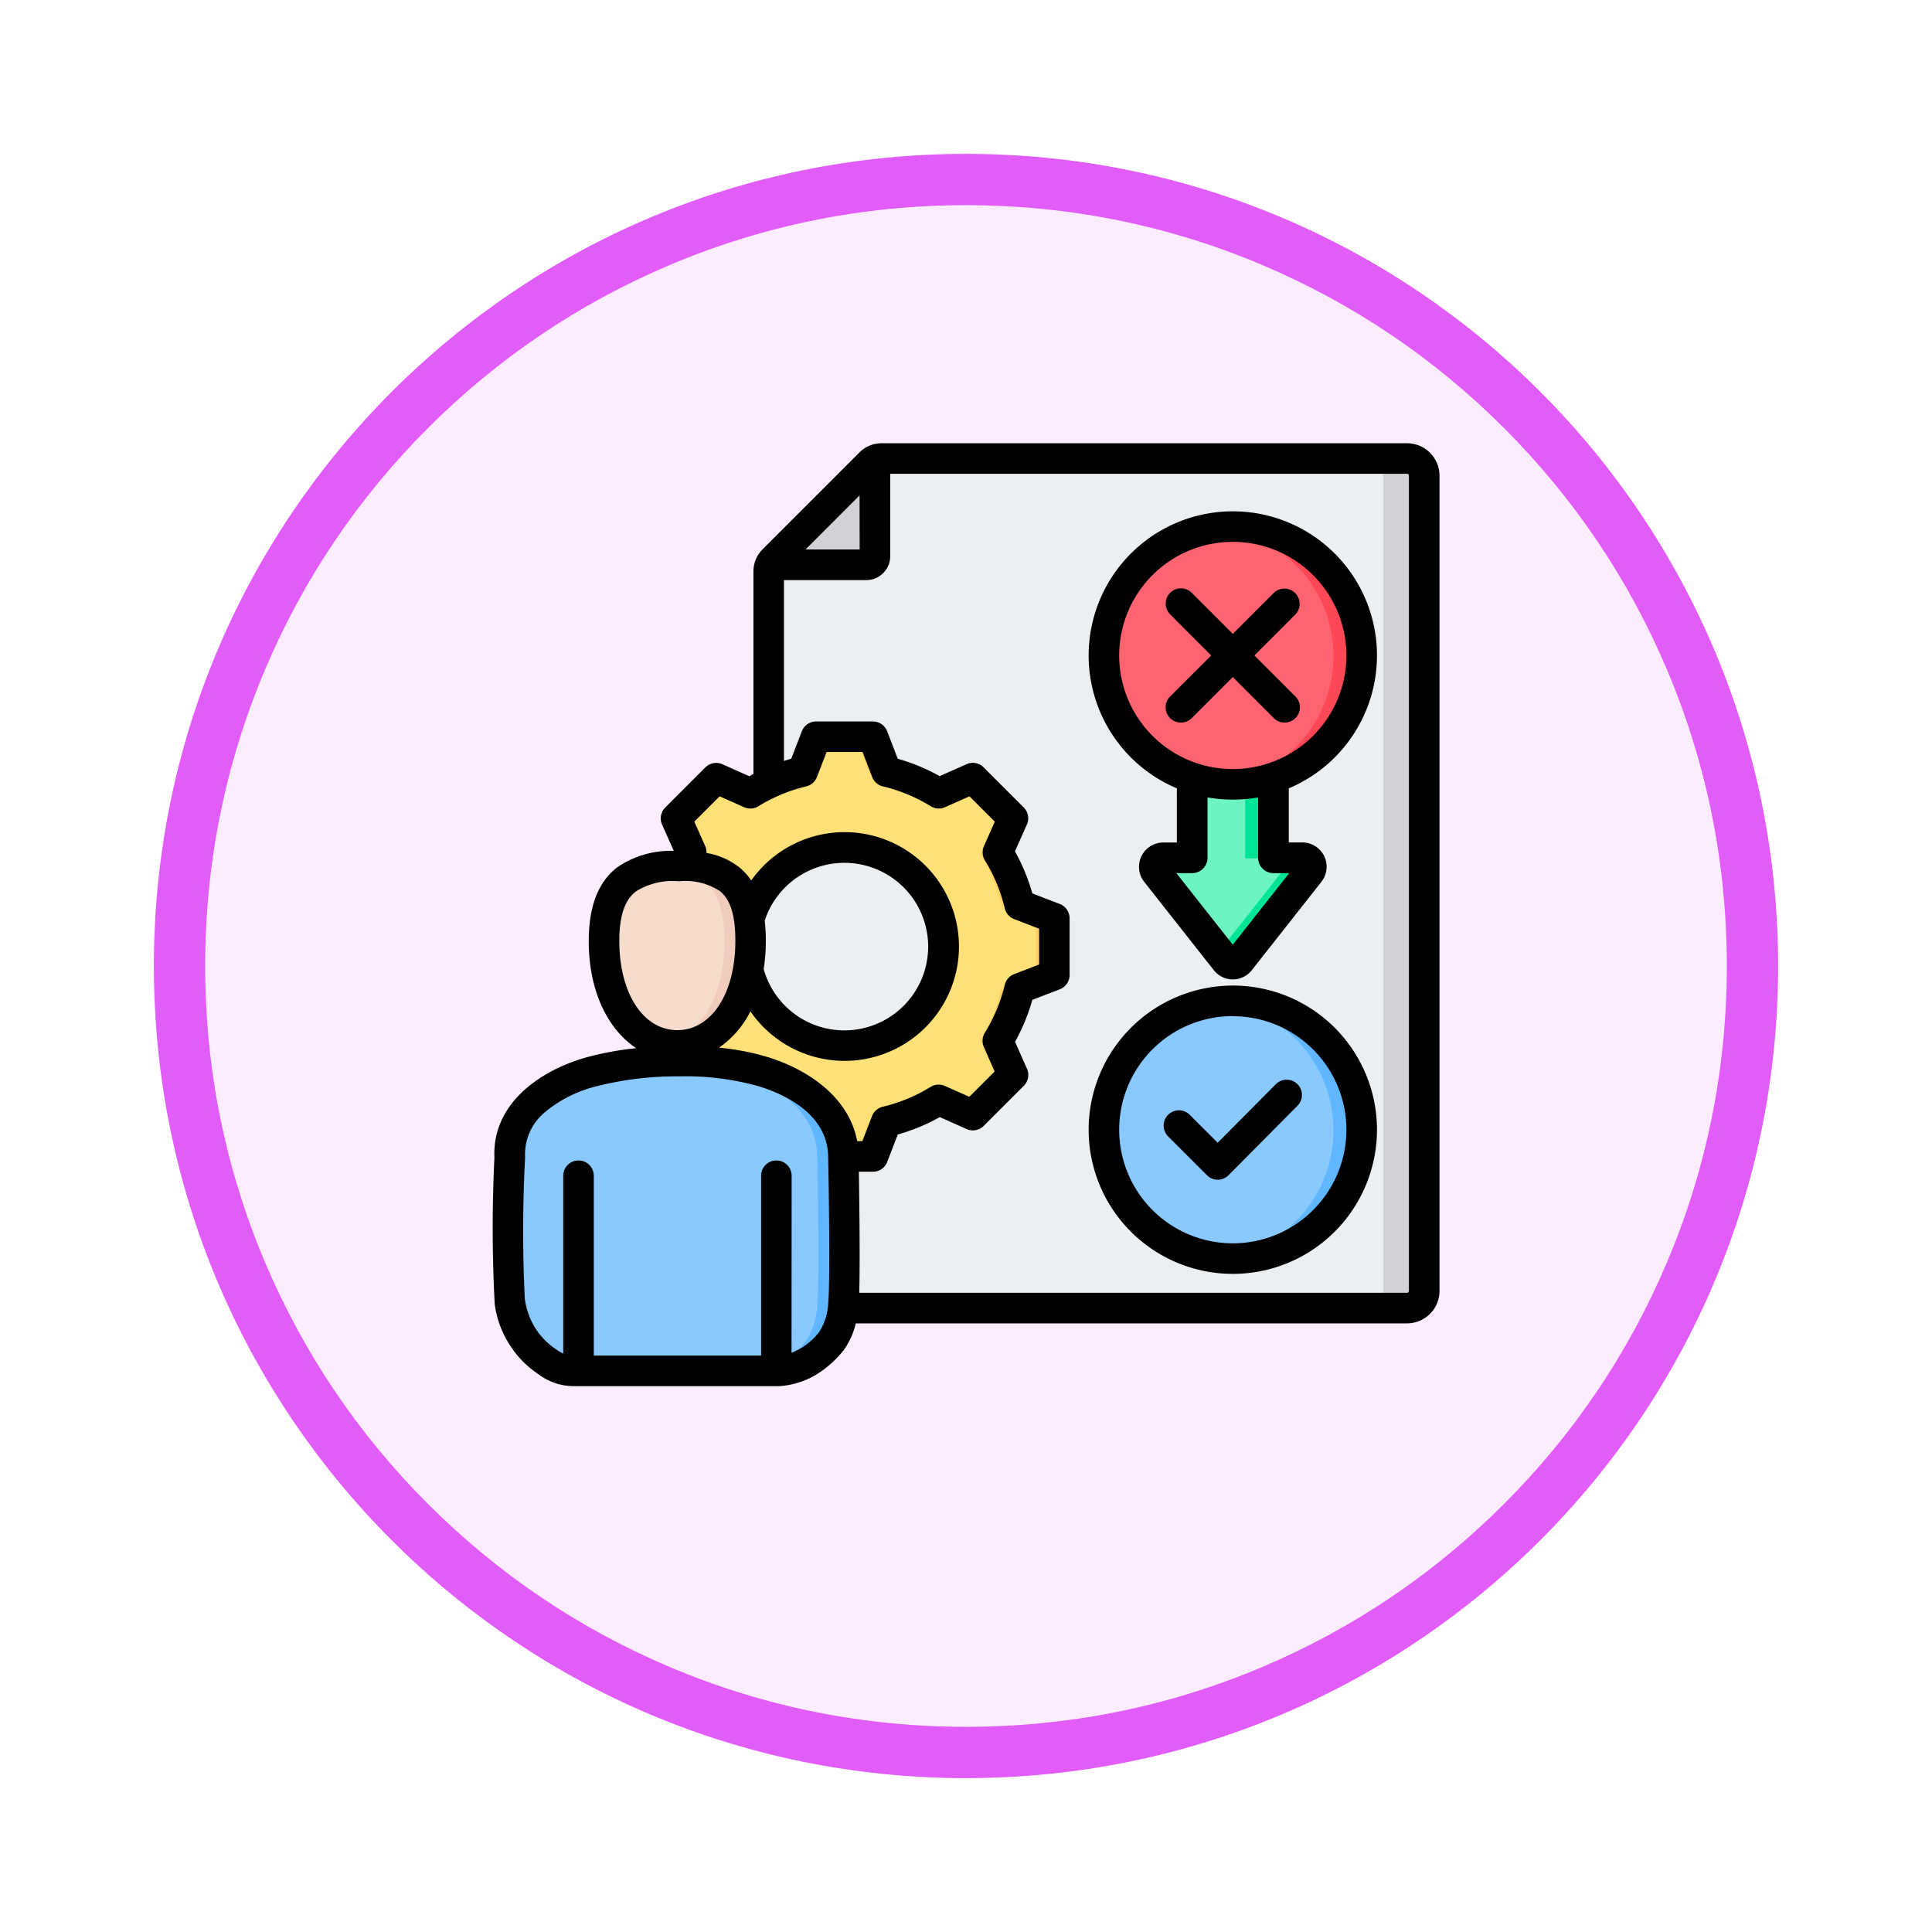 <svg xmlns="http://www.w3.org/2000/svg" xmlns:xlink="http://www.w3.org/1999/xlink" width="113" height="113" viewBox="0 0 113 113">
  <defs>
    <filter id="Path_982547" x="0" y="0" width="113" height="113" filterUnits="userSpaceOnUse">
      <feOffset dy="3" input="SourceAlpha"/>
      <feGaussianBlur stdDeviation="3" result="blur"/>
      <feFlood flood-opacity="0.161"/>
      <feComposite operator="in" in2="blur"/>
      <feComposite in="SourceGraphic"/>
    </filter>
  </defs>
  <g id="Group_1179302" data-name="Group 1179302" transform="translate(-271.125 -1166.158)">
    <g id="Group_1179168" data-name="Group 1179168">
      <g id="Group_1178844" data-name="Group 1178844" transform="translate(280.125 1172.158)">
        <g id="Group_1177679" data-name="Group 1177679">
          <g id="Group_1172010" data-name="Group 1172010">
            <g id="Group_1171046" data-name="Group 1171046">
              <g id="Group_1148525" data-name="Group 1148525">
                <g transform="matrix(1, 0, 0, 1, -9, -6)" filter="url(#Path_982547)">
                  <g id="Path_982547-2" data-name="Path 982547" transform="translate(9 6)" fill="#fbedfe">
                    <path d="M 47.5 93.5 C 41.289 93.5 35.265 92.284 29.595 89.886 C 24.118 87.569 19.198 84.252 14.973 80.027 C 10.748 75.802 7.431 70.882 5.114 65.405 C 2.716 59.735 1.5 53.711 1.5 47.5 C 1.5 41.289 2.716 35.265 5.114 29.595 C 7.431 24.118 10.748 19.198 14.973 14.973 C 19.198 10.748 24.118 7.431 29.595 5.114 C 35.265 2.716 41.289 1.5 47.5 1.5 C 53.711 1.5 59.735 2.716 65.405 5.114 C 70.882 7.431 75.802 10.748 80.027 14.973 C 84.252 19.198 87.569 24.118 89.886 29.595 C 92.284 35.265 93.5 41.289 93.5 47.5 C 93.5 53.711 92.284 59.735 89.886 65.405 C 87.569 70.882 84.252 75.802 80.027 80.027 C 75.802 84.252 70.882 87.569 65.405 89.886 C 59.735 92.284 53.711 93.5 47.5 93.5 Z" stroke="none"/>
                    <path d="M 47.5 3 C 41.491 3 35.664 4.176 30.18 6.496 C 24.881 8.737 20.122 11.946 16.034 16.034 C 11.946 20.122 8.737 24.881 6.496 30.18 C 4.176 35.664 3 41.491 3 47.5 C 3 53.509 4.176 59.336 6.496 64.82 C 8.737 70.119 11.946 74.878 16.034 78.966 C 20.122 83.054 24.881 86.263 30.18 88.504 C 35.664 90.824 41.491 92 47.5 92 C 53.509 92 59.336 90.824 64.82 88.504 C 70.119 86.263 74.878 83.054 78.966 78.966 C 83.054 74.878 86.263 70.119 88.504 64.82 C 90.824 59.336 92 53.509 92 47.5 C 92 41.491 90.824 35.664 88.504 30.18 C 86.263 24.881 83.054 20.122 78.966 16.034 C 74.878 11.946 70.119 8.737 64.82 6.496 C 59.336 4.176 53.509 3 47.5 3 M 47.5 0 C 73.734 0 95 21.266 95 47.5 C 95 73.734 73.734 95 47.5 95 C 21.266 95 0 73.734 0 47.5 C 0 21.266 21.266 0 47.5 0 Z" stroke="none" fill="#e25cfa"/>
                  </g>
                </g>
              </g>
            </g>
          </g>
        </g>
      </g>
      <g id="refinement_18609565" transform="translate(292.893 1183.994)">
        <path id="Path_1041507" data-name="Path 1041507" d="M188.931,17.624h-30.4a1.12,1.12,0,0,0-.819.34L152.2,23.479a1.12,1.12,0,0,0-.339.819v41.72a1.158,1.158,0,0,0,1.156,1.156h35.917a1.159,1.159,0,0,0,1.159-1.156V18.783a1.161,1.161,0,0,0-1.159-1.159Z" transform="translate(-128.645 -8.47)" fill="#eceff1" fill-rule="evenodd"/>
        <path id="Path_1041508" data-name="Path 1041508" d="M158.843,18.515v5.516a.581.581,0,0,1-.579.579h-5.516a1.161,1.161,0,0,1,.24-.339l5.516-5.516A1.218,1.218,0,0,1,158.843,18.515Z" transform="translate(-129.435 -9.262)" fill="#d1d1d6" fill-rule="evenodd"/>
        <path id="Path_1041509" data-name="Path 1041509" d="M474.618,17.624h-1.156v49.55h1.156a1.159,1.159,0,0,0,1.159-1.156V18.783a1.161,1.161,0,0,0-1.159-1.159Z" transform="translate(-414.332 -8.47)" fill="#d1d1d6" fill-rule="evenodd"/>
        <circle id="Ellipse_12547" data-name="Ellipse 12547" cx="7.538" cy="7.538" r="7.538" transform="translate(42.821 40.733)" fill="#8ac9fe"/>
        <path id="Path_1041510" data-name="Path 1041510" d="M387.424,300.437a7.631,7.631,0,0,1,.838-.046,7.538,7.538,0,1,1-.838,15.031,7.539,7.539,0,0,0,0-14.985Z" transform="translate(-337.902 -259.658)" fill="#60b7ff" fill-rule="evenodd"/>
        <path id="Path_1041511" data-name="Path 1041511" d="M354.344,136.206a.525.525,0,0,0-.416.849l4.066,5.16a.52.52,0,0,0,.824,0l4.066-5.16a.525.525,0,0,0-.416-.849h-1.686V124.985h-4.753v11.221Z" transform="translate(-308.047 -103.841)" fill="#6cf5c2" fill-rule="evenodd"/>
        <path id="Path_1041512" data-name="Path 1041512" d="M387.424,141.675l3.641-4.62a.525.525,0,0,0-.416-.849h1.675a.525.525,0,0,1,.416.849l-4.066,5.16a.52.52,0,0,1-.824,0Zm3.214-5.469h-1.675V124.985h1.675Z" transform="translate(-337.902 -103.841)" fill="#00e499" fill-rule="evenodd"/>
        <circle id="Ellipse_12548" data-name="Ellipse 12548" cx="7.538" cy="7.538" r="7.538" transform="translate(42.821 12.994)" fill="#fe646f"/>
        <path id="Path_1041513" data-name="Path 1041513" d="M387.424,52.055a7.629,7.629,0,0,1,.838-.046,7.538,7.538,0,1,1-.838,15.031,7.539,7.539,0,0,0,0-14.985Z" transform="translate(-337.902 -39.015)" fill="#fd4755" fill-rule="evenodd"/>
        <path id="Path_1041514" data-name="Path 1041514" d="M97.458,165.36a10.345,10.345,0,0,1,3.032,1.257l1.97-.874,2.322,2.322-.874,1.97a10.341,10.341,0,0,1,1.257,3.032l2.011.774v3.285l-2.011.774a10.349,10.349,0,0,1-1.257,3.031l.874,1.97-2.322,2.323-1.97-.876a10.347,10.347,0,0,1-3.032,1.258l-.774,2.009H93.4l-.774-2.011a10.35,10.35,0,0,1-3.031-1.257l-1.97.876L85.3,182.9l.876-1.969a10.377,10.377,0,0,1-1.258-3.032l-2.009-.774V173.84l2.009-.774a10.345,10.345,0,0,1,1.258-3.032l-.876-1.97,2.323-2.322,1.969.874a10.374,10.374,0,0,1,3.032-1.257l.774-2.011h3.285Z" transform="translate(-67.397 -137.921)" fill="#ffe177" fill-rule="evenodd"/>
        <path id="Path_1041515" data-name="Path 1041515" d="M136.964,166.036l.662-.294,2.322,2.321-.874,1.97a10.341,10.341,0,0,1,1.257,3.032l2.011.774v3.285l-2.011.774a10.349,10.349,0,0,1-1.257,3.031l.874,1.97-2.322,2.323-.662-.294,2.029-2.029-.876-1.97a10.352,10.352,0,0,0,1.257-3.031l2.011-.774V173.84l-2.011-.774a10.344,10.344,0,0,0-1.257-3.032l.876-1.97Zm-14.468,0,.294-.294,1.969.874c-.139.077-.277.158-.411.242Zm10.127-.676a10.343,10.343,0,0,1,3.032,1.257l-.543.242a13.531,13.531,0,0,0-3.445-1.5l-.774-2.011h.956Zm-7.863,18.988-1.97.876-.294-.294,1.852-.823Q124.55,184.231,124.76,184.348Zm10.9,0a10.347,10.347,0,0,1-3.032,1.258l-.774,2.009h-.956l.774-2.009a13.563,13.563,0,0,0,3.446-1.5Z" transform="translate(-102.562 -137.921)" fill="#ffd064" fill-rule="evenodd"/>
        <path id="Path_1041516" data-name="Path 1041516" d="M145.74,220.42a5.759,5.759,0,1,1-5.759,5.76A5.76,5.76,0,0,1,145.74,220.42Z" transform="translate(-118.094 -188.618)" fill="#eceff1" fill-rule="evenodd"/>
        <path id="Path_1041517" data-name="Path 1041517" d="M145.74,220.42c.131,0,.261,0,.391.014a5.759,5.759,0,0,0,0,11.492c-.13.008-.26.013-.391.013a5.759,5.759,0,0,1,0-11.518Z" transform="translate(-118.094 -188.618)" fill="#d1d1d6" fill-rule="evenodd"/>
        <path id="Path_1041518" data-name="Path 1041518" d="M31.68,350.09H19.743a2.581,2.581,0,0,1-1.61-.532,4.936,4.936,0,0,1-1.4-1.4,5.054,5.054,0,0,1-.8-2.138c-.275-1.424,0-8.4,0-8.4-.157-2.926,2.678-4.445,4.749-5.014a19.921,19.921,0,0,1,5.186-.627,16.562,16.562,0,0,1,4.918.627c2.191.683,4.661,2.245,4.661,5.014,0,0,.142,7.126,0,8.632a4.184,4.184,0,0,1-.693,2.093,5.1,5.1,0,0,1-1.259,1.144,3.822,3.822,0,0,1-1.817.605Z" transform="translate(-7.793 -287.713)" fill="#8ac9fe" fill-rule="evenodd"/>
        <path id="Path_1041519" data-name="Path 1041519" d="M98.8,331.986q.4-.013.79-.012a16.562,16.562,0,0,1,4.918.627c2.191.683,4.661,2.245,4.661,5.014,0,0,.142,7.126,0,8.632a4.184,4.184,0,0,1-.693,2.093,5.1,5.1,0,0,1-1.259,1.144,3.823,3.823,0,0,1-1.817.606h-1.62a3.823,3.823,0,0,0,1.817-.606,5.1,5.1,0,0,0,1.259-1.144,4.185,4.185,0,0,0,.693-2.093c.142-1.506,0-8.632,0-8.632,0-2.769-2.47-4.331-4.661-5.014A15.337,15.337,0,0,0,98.8,331.986Z" transform="translate(-81.513 -287.714)" fill="#60b7ff" fill-rule="evenodd"/>
        <path id="Path_1041520" data-name="Path 1041520" d="M70.57,240.262c2.366,0,4.287-2.389,4.287-6.115s-1.831-4.378-4.2-4.378-4.377.651-4.377,4.378S68.2,240.262,70.57,240.262Z" transform="translate(-52.627 -196.923)" fill="#f6dccd" fill-rule="evenodd"/>
        <path id="Path_1041521" data-name="Path 1041521" d="M97.416,240.165c1.979-.481,3.477-2.729,3.477-6.019s-1.427-4.183-3.39-4.347c.265-.022.537-.031.813-.031,2.366,0,4.2.651,4.2,4.378s-1.921,6.115-4.287,6.115A3.423,3.423,0,0,1,97.416,240.165Z" transform="translate(-80.283 -196.923)" fill="#f1cbbc" fill-rule="evenodd"/>
        <path id="Path_1041522" data-name="Path 1041522" d="M28.285,59.566a4.417,4.417,0,0,1-.7,1.559,6.23,6.23,0,0,1-1.537,1.391,4.743,4.743,0,0,1-2.258.722H11.855a3.429,3.429,0,0,1-2.139-.705A5.7,5.7,0,0,1,8.1,60.908a5.8,5.8,0,0,1-.933-2.466,84.465,84.465,0,0,1-.017-8.563C7,46.506,10.164,44.654,12.559,44a18.144,18.144,0,0,1,2.884-.53c-1.623-1.073-2.776-3.27-2.776-6.273,0-2.243.681-3.532,1.642-4.288a5.515,5.515,0,0,1,3.33-.979l-.684-1.539a.893.893,0,0,1,.185-.995l2.348-2.348a.893.893,0,0,1,.995-.185l1.574.7q.12-.067.242-.132V15.609a1.835,1.835,0,0,1,.556-1.339l5.625-5.625a1.835,1.835,0,0,1,1.339-.556H60.527a1.9,1.9,0,0,1,1.9,1.9V57.672a1.9,1.9,0,0,1-1.9,1.894Zm-8-16.125A14.472,14.472,0,0,1,23.166,44c2.263.706,4.713,2.289,5.2,4.906h.306l.562-1.461a.894.894,0,0,1,.627-.548,9.509,9.509,0,0,0,2.8-1.162.893.893,0,0,1,.832-.057l1.433.635,1.481-1.481L35.778,43.4a.893.893,0,0,1,.055-.829A9.64,9.64,0,0,0,37,39.767a.893.893,0,0,1,.548-.627l1.461-.562V36.483l-1.461-.562A.893.893,0,0,1,37,35.293a9.532,9.532,0,0,0-1.162-2.808.893.893,0,0,1-.056-.831l.635-1.433-1.481-1.481-1.433.637a.893.893,0,0,1-.832-.056,9.551,9.551,0,0,0-2.8-1.162.893.893,0,0,1-.627-.549l-.562-1.464H26.579l-.565,1.465a.894.894,0,0,1-.627.548,9.551,9.551,0,0,0-2.8,1.162.893.893,0,0,1-.832.056l-1.433-.637-1.48,1.48.637,1.433a.893.893,0,0,1,.076.4,4.216,4.216,0,0,1,1.946.863,3.562,3.562,0,0,1,.671.743,6.689,6.689,0,1,1-.05,7.658,5.646,5.646,0,0,1-1.828,2.119Zm8.18,7.255c.027,1.641.076,5.263.023,7.083H60.527a.109.109,0,0,0,.111-.107V9.987a.111.111,0,0,0-.111-.111H30.3v4.817a1.4,1.4,0,0,1-1.4,1.4H24.085V26.671q.212-.069.426-.129l.621-1.609a.893.893,0,0,1,.834-.572h3.321a.893.893,0,0,1,.834.573l.618,1.608a11.328,11.328,0,0,1,2.454,1.017l1.574-.7a.893.893,0,0,1,.995.185l2.348,2.348a.894.894,0,0,1,.185.994l-.7,1.574a11.305,11.305,0,0,1,1.018,2.459l1.605.618a.894.894,0,0,1,.573.834v3.321a.894.894,0,0,1-.573.834l-1.606.618A11.432,11.432,0,0,1,37.6,43.1l.7,1.575a.893.893,0,0,1-.185.994l-2.348,2.348a.894.894,0,0,1-.994.185l-1.574-.7a11.3,11.3,0,0,1-2.456,1.017l-.618,1.605a.893.893,0,0,1-.834.572Zm-5.507-14.68a9.875,9.875,0,0,1,.066,1.177,10.638,10.638,0,0,1-.125,1.653,4.9,4.9,0,1,0,.059-2.829Zm5.549-24.877L25.349,14.3h3.163ZM17.848,42.415c1.973,0,3.394-2.114,3.394-5.222,0-1.493-.286-2.4-.89-2.9a3.683,3.683,0,0,0-2.413-.584,4.016,4.016,0,0,0-2.523.6c-.636.5-.961,1.4-.961,2.884C14.455,40.3,15.875,42.415,17.848,42.415ZM24.528,61.29a5.59,5.59,0,0,0,.64-.326,3.971,3.971,0,0,0,.981-.9,3.379,3.379,0,0,0,.523-1.648c.141-1.488,0-8.53,0-8.53s0-.012,0-.018c0-2.344-2.179-3.583-4.034-4.161a15.661,15.661,0,0,0-4.652-.587,19.009,19.009,0,0,0-4.95.6,7.543,7.543,0,0,0-2.864,1.439,3.205,3.205,0,0,0-1.23,2.666c0,.028,0,.055,0,.083a81.538,81.538,0,0,0-.016,8.2,4.308,4.308,0,0,0,.663,1.809,4.171,4.171,0,0,0,1.186,1.18,1.926,1.926,0,0,0,.4.228V50.931a.893.893,0,0,1,1.787,0V61.452h9.785V50.931a.893.893,0,1,1,1.787,0ZM47.064,28.273a8.432,8.432,0,1,1,6.547,0v3.164H54.4a1.422,1.422,0,0,1,1.121,2.3h0L51.455,38.9a1.413,1.413,0,0,1-2.235,0l-4.065-5.159a1.422,1.422,0,0,1,1.121-2.3h.789Zm4.753.53a8.512,8.512,0,0,1-2.959,0v3.53a.9.9,0,0,1-.9.9h-.922l3.3,4.186,3.3-4.186h-.922a.9.9,0,0,1-.9-.9ZM50.337,13.856A6.645,6.645,0,1,0,56.982,20.5,6.648,6.648,0,0,0,50.337,13.856ZM49.074,20.5l-2.4-2.4a.893.893,0,0,1,1.264-1.263l2.4,2.4,2.4-2.4A.893.893,0,0,1,54,18.1l-2.4,2.4L54,22.9a.893.893,0,0,1-1.264,1.264l-2.4-2.4-2.4,2.4A.893.893,0,0,1,46.67,22.9Zm1.263,19.307a8.432,8.432,0,1,1-8.432,8.432A8.436,8.436,0,0,1,50.337,39.809Zm0,1.787a6.645,6.645,0,1,0,6.645,6.645A6.648,6.648,0,0,0,50.337,41.6Zm-3.783,7.037a.893.893,0,1,1,1.264-1.264L49.453,49l3.4-3.422a.893.893,0,1,1,1.267,1.26L50.088,50.9a.893.893,0,0,1-1.265,0Z" transform="translate(0)" fill-rule="evenodd"/>
      </g>
    </g>
  </g>
</svg>
